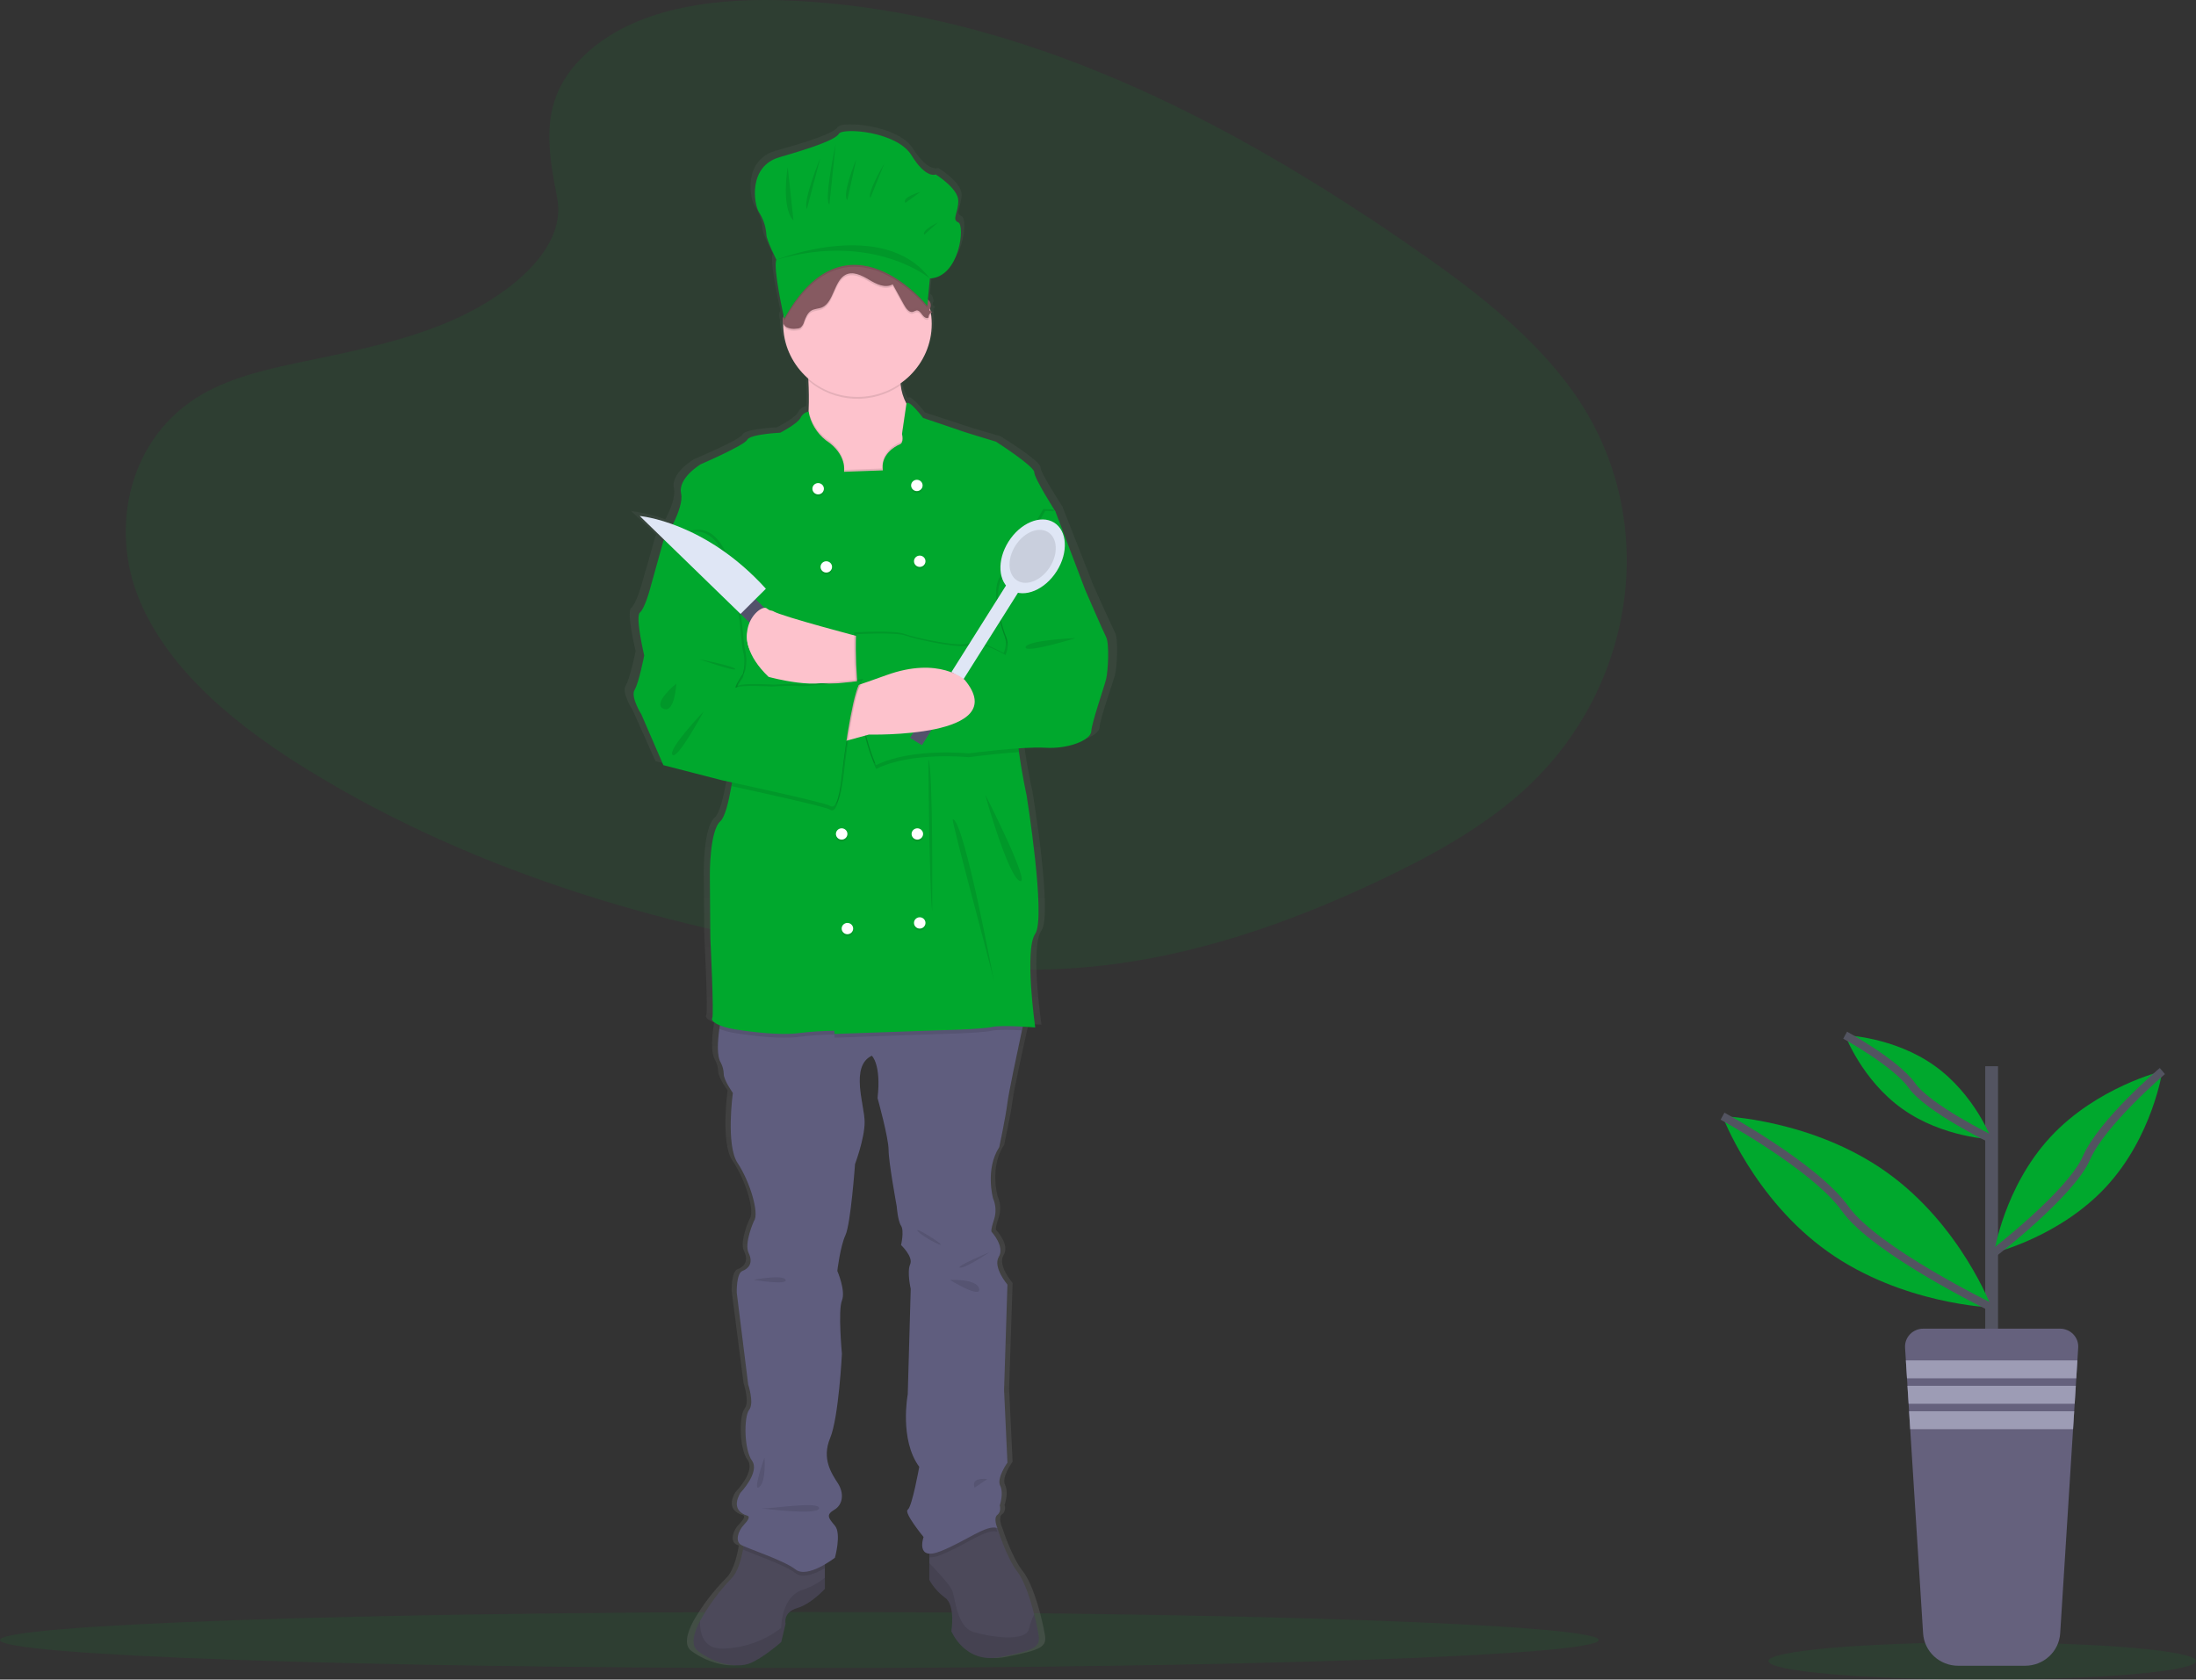 <svg width="549" height="420" viewBox="0 0 549 420" fill="none" xmlns="http://www.w3.org/2000/svg">
<rect x="0" y="0" width="549" height="420" fill="#333333" stroke="none"/>
<g clip-path="url(#clip0_132:2)">
<path opacity="0.1" d="M199.845 417.098C310.217 417.098 399.69 413.964 399.69 410.097C399.69 406.231 310.217 403.096 199.845 403.096C89.474 403.096 0 406.231 0 410.097C0 413.964 89.474 417.098 199.845 417.098Z" fill="#00A82D"/>
<path opacity="0.1" d="M147.307 12.711C160.039 1.558 180.023 -0.715 198.214 0.174C255.351 2.964 306.928 30.079 351.542 60.749C367.693 71.852 383.594 83.817 394.078 99.107C415.42 130.232 409.089 173.35 379.413 198.991C369.317 207.715 357.077 214.403 344.511 220.332C322.17 230.873 298.063 239.335 272.705 241.744C254.622 243.461 236.317 242.065 218.34 239.668C168.113 232.973 118.812 218.167 77.491 192.836C59.368 181.726 42.285 167.913 34.815 149.94C27.345 131.967 32.126 109.191 50.632 98.552C58.285 94.153 67.437 92.165 76.396 90.299C89.584 87.553 102.983 84.845 114.883 79.261C127.175 73.494 141.73 62.341 139.297 49.576C136.685 35.879 134.59 23.85 147.307 12.711Z" fill="#00A82D"/>
<path opacity="0.1" d="M495.552 420C525.07 420 549 417.919 549 415.352C549 412.785 525.07 410.703 495.552 410.703C466.033 410.703 442.104 412.785 442.104 415.352C442.104 417.919 466.033 420 495.552 420Z" fill="#00A82D"/>
<path d="M278.759 158.179C277.888 156.524 273.288 146.234 273.288 146.234L265.58 126.601C265.58 126.601 260.11 118.322 260.11 116.784C260.11 115.247 250.164 109.097 250.164 109.097C250.164 109.097 242.082 106.731 241.461 106.495C240.839 106.258 231.266 103.145 231.266 103.145C231.266 103.145 227.496 98.272 226.959 99.545L226.959 99.548C226.939 99.516 226.919 99.488 226.9 99.455C226.129 98.04 225.642 96.494 225.462 94.899C225.442 94.758 225.424 94.608 225.406 94.46C227.889 92.806 229.924 90.582 231.335 87.98C232.746 85.378 233.491 82.477 233.504 79.529C233.502 78.752 233.449 77.977 233.345 77.208C233.413 77.166 233.485 77.129 233.558 77.097C233.713 77.031 233.674 76.977 233.56 76.921C233.599 76.901 233.638 76.88 233.677 76.863C233.883 76.775 233.746 76.709 233.546 76.63L233.558 76.624C233.839 76.504 233.484 76.425 233.199 76.298C233.184 76.216 233.17 76.134 233.153 76.053C233.216 75.897 233.255 75.733 233.267 75.565C233.293 75.578 233.316 75.591 233.343 75.603C233.412 75.298 233.41 74.981 233.337 74.677C233.319 74.739 233.298 74.8 233.273 74.859C233.29 74.583 233.233 74.308 233.105 74.062C232.978 73.816 232.786 73.607 232.549 73.459C232.535 73.447 232.519 73.434 232.504 73.421L233.032 68.115C240.806 67.754 242.17 54.752 240.397 54.03C238.624 53.308 240.397 51.743 240.397 48.613C240.397 45.483 234.532 41.991 234.532 41.991C234.532 41.991 232.077 43.195 228.258 37.176C224.439 31.157 210.39 30.194 209.435 31.759C208.48 33.324 202.206 35.37 194.022 37.657C185.839 39.945 187.339 49.455 188.703 51.502C189.827 53.194 190.484 55.144 190.612 57.16C190.612 58.364 193.204 63.42 193.204 63.42C192.387 65.172 194.467 74.77 195.083 77.498C195.073 77.582 195.063 77.666 195.054 77.75C195.049 77.758 195.042 77.765 195.037 77.773C195.008 77.818 194.981 77.863 194.958 77.911C194.825 78.193 194.782 78.508 194.832 78.816C194.787 79.151 194.835 79.493 194.97 79.804C195.017 82.374 195.622 84.905 196.744 87.226C197.867 89.548 199.481 91.607 201.479 93.266C201.488 93.43 201.498 93.595 201.507 93.764C201.621 95.992 201.686 98.627 201.567 101.149C201.561 101.278 201.551 101.404 201.544 101.532C201.093 101.622 200.669 101.815 200.308 102.095C199.946 102.375 199.657 102.735 199.463 103.145C198.692 104.602 194.217 106.85 194.217 106.85C194.217 106.85 186.384 107.204 185.638 108.624C184.892 110.043 173.578 114.774 173.578 114.774C173.578 114.774 167.611 118.204 168.481 122.107C168.936 124.146 167.659 127.314 166.336 129.876C163.57 128.845 160.689 128.139 157.754 127.773L164.092 133.733C163.959 133.937 163.881 134.052 163.881 134.052L160.275 146.589C160.275 146.589 159.032 150.965 157.789 152.029C156.546 153.094 158.908 162.792 158.908 162.792C158.908 162.792 157.54 169.652 156.421 171.426C155.302 173.2 158.162 177.576 158.162 177.576L163.881 190.349L179.049 194.134C179.049 194.134 180.059 194.344 181.693 194.688C181.641 194.993 181.589 195.298 181.535 195.601C180.804 199.669 179.844 203.411 178.676 204.424C175.816 206.907 175.941 218.025 175.941 218.025L176.065 233.755C176.065 233.755 177.059 253.152 176.562 253.861C176.248 254.309 176.878 255.04 178.54 255.696C178.493 255.988 178.446 256.284 178.402 256.586C177.935 259.803 177.726 263.474 178.8 265.097C179.267 265.975 179.522 266.946 179.546 267.936C179.546 269.473 181.908 272.667 181.908 272.667C181.908 272.667 180.043 285.795 183.151 290.289C186.26 294.783 188.871 302.944 187.379 304.836C187.379 304.836 184.768 310.395 186.011 312.879C187.254 315.363 186.011 316.782 184.395 317.373C182.779 317.965 182.918 322.814 182.918 322.814L185.887 345.877C185.887 345.877 187.503 350.608 186.135 352.263C184.768 353.919 184.768 362.198 186.881 365.037C188.995 367.875 183.897 373.079 183.897 373.079C183.897 373.079 180.789 377.455 185.762 378.875C185.762 378.875 186.757 379.111 184.892 381.004C183.027 382.896 182.654 385.261 183.897 386.089C184.155 386.241 184.425 386.373 184.704 386.483C184.658 386.763 184.608 387.054 184.549 387.362C184.071 389.831 183.171 393.048 181.535 394.605C178.364 397.798 175.628 401.383 173.394 405.268C171.689 408.447 170.943 411.423 172.832 412.819C177.308 416.13 183.027 417.195 186.384 415.894C189.741 414.593 194.465 410.571 194.465 410.571L195.584 405.959C195.584 405.959 194.838 403.12 198.568 402.056C202.298 400.991 205.779 397.207 205.779 397.207V391.076C206.682 390.568 207.554 390.009 208.39 389.401C208.39 389.401 210.13 383.369 208.39 381.358C206.649 379.348 206.028 378.638 208.265 377.337C210.503 376.036 210.807 373.198 209.166 370.714C207.519 368.23 204.909 364.564 207.147 359.36C209.384 354.156 210.205 338.189 210.205 338.189C210.205 338.189 209.161 327.308 210.205 324.824C211.249 322.341 209.011 317.373 209.011 317.373C209.011 317.373 209.757 311.223 211.125 308.385C212.493 305.546 213.612 290.526 213.612 290.526C213.612 290.526 216.098 284.139 216.098 279.999C216.098 275.86 212.244 265.925 217.963 263.323C217.963 263.323 220.449 265.452 219.455 273.968C219.455 273.968 222.314 283.902 222.314 286.977C222.314 290.053 224.428 301.17 224.428 301.17C224.428 301.17 224.677 304.718 225.547 306.019C226.417 307.32 225.547 310.868 225.547 310.868C225.547 310.868 228.779 313.825 227.909 315.718C227.039 317.61 228.058 321.877 228.058 321.877L227.287 348.361C227.287 348.361 225.05 359.715 230.271 366.574C230.271 366.574 228.406 376.628 227.287 377.337C226.168 378.047 231.39 384.197 231.39 384.197C231.39 384.197 229.943 388.181 232.882 388.376V394.96C233.903 396.732 235.302 398.266 236.985 399.454C239.72 401.346 238.601 407.851 238.601 407.851C238.601 407.851 242.082 416.13 251.282 414.356C260.483 412.582 261.726 411.754 261.229 408.797C261.05 407.719 260.652 405.793 260.08 403.608C259.09 399.809 257.573 395.225 255.758 392.963C252.899 389.401 250.536 381.95 250.536 381.95C250.536 381.95 249.418 379.466 250.536 378.638C251.655 377.81 251.158 376.273 251.158 376.273C251.158 376.273 252.247 373.198 251.268 371.305C250.288 369.413 253.147 365.51 253.147 365.51L252.277 347.296L253.147 320.803C253.147 320.803 249.293 316.427 250.909 313.825C252.526 311.223 249.045 307.557 249.045 307.557C249.045 307.557 248.672 307.439 249.666 304.482C250.261 302.739 250.173 300.841 249.418 299.16C249.418 299.16 247.304 291.827 251.034 286.268C251.034 286.268 252.65 278.935 253.147 275.15C253.49 272.52 255.639 262.694 256.917 256.946C256.989 256.621 257.058 256.31 257.125 256.013C258.966 256.112 260.358 256.227 260.358 256.227C260.358 256.227 257.499 236.712 260.358 232.691C263.218 228.67 258.12 197.919 258.12 197.919C258.12 197.919 256.902 192.545 256.151 187.062C256.108 186.749 256.069 186.437 256.03 186.125C258.338 185.943 260.655 185.893 262.969 185.973C268.937 186.328 274.78 184.081 274.904 181.834C275.029 179.587 278.261 170.716 278.759 168.706C279.256 166.695 279.629 159.835 278.759 158.179Z" fill="url(#paint0_linear_132:2)"/>
<path d="M206.214 386.339V397.291C206.214 397.291 202.86 401.059 199.266 402.119C195.672 403.178 196.391 406.005 196.391 406.005L195.312 410.597C195.312 410.597 190.76 414.601 187.526 415.896C184.291 417.191 178.78 416.132 174.468 412.834C172.647 411.445 173.366 408.482 175.009 405.317C177.151 401.462 179.787 397.894 182.854 394.7C184.43 393.15 185.297 389.947 185.757 387.489C186.098 385.647 186.208 384.22 186.208 384.22L206.214 386.339Z" fill="#4C495A"/>
<path opacity="0.1" d="M206.214 394.512V397.291C206.214 397.291 202.86 401.059 199.266 402.119C195.672 403.179 196.391 406.005 196.391 406.005L195.312 410.597C195.312 410.597 190.76 414.601 187.526 415.896C184.291 417.192 178.78 416.132 174.468 412.835C172.647 411.445 173.366 408.482 175.009 405.317C174.933 408.642 175.934 412.378 180.817 412.246C186.087 412.081 191.166 410.266 195.312 407.065C195.312 407.065 195.193 399.293 200.703 397.526C202.717 396.873 204.587 395.85 206.214 394.512Z" fill="black"/>
<path d="M250.06 414.365C241.195 416.132 237.841 407.889 237.841 407.889C237.841 407.889 238.919 401.412 236.283 399.528C234.653 398.333 233.305 396.807 232.33 395.053V384.22L243.112 376.683L248.948 381.761L249.341 382.1C249.341 382.1 251.617 389.519 254.372 393.066C256.122 395.317 257.583 399.881 258.537 403.664C259.088 405.84 259.471 407.757 259.644 408.831C260.123 411.775 258.925 412.599 250.06 414.365Z" fill="#4C495A"/>
<path opacity="0.1" d="M250.06 414.365C241.195 416.132 237.841 407.889 237.841 407.889C237.841 407.889 238.919 401.412 236.283 399.528C234.653 398.333 233.305 396.807 232.33 395.053V390.856C234.041 392.632 237.266 396.071 237.96 397.526C238.919 399.528 239.038 406.829 243.471 408.124C247.903 409.42 256.529 410.597 257.248 407.3C257.546 406.047 257.979 404.828 258.537 403.664C259.088 405.84 259.471 407.757 259.644 408.831C260.123 411.775 258.925 412.599 250.06 414.365Z" fill="black"/>
<path opacity="0.1" d="M186.208 384.22L206.214 386.339V392.128C203.957 393.442 200.723 394.837 198.906 393.405C196.223 391.294 188.245 388.614 185.758 387.489C186.098 385.647 186.208 384.22 186.208 384.22Z" fill="black"/>
<path opacity="0.1" d="M249.341 383.042C246.586 382.1 241.674 386.222 235.205 388.812C234.306 389.229 233.324 389.444 232.33 389.443V384.22L243.112 376.683L248.948 381.761C249.038 382.199 249.17 382.628 249.341 383.042Z" fill="black"/>
<path d="M256.409 253.393C256.409 253.393 256.03 255.126 255.489 257.641C254.257 263.364 252.187 273.148 251.857 275.766C251.377 279.535 249.82 286.835 249.82 286.835C246.226 292.37 248.263 299.671 248.263 299.671C248.991 301.351 249.076 303.233 248.502 304.97C247.544 307.914 247.903 308.032 247.903 308.032C247.903 308.032 251.258 311.682 249.7 314.273C248.143 316.863 251.857 321.22 251.857 321.22L251.018 347.598L251.857 365.732C251.857 365.732 249.101 369.618 250.045 371.502C250.989 373.386 249.94 376.448 249.94 376.448C249.94 376.448 250.419 377.979 249.341 378.803C248.263 379.627 249.341 382.1 249.341 382.1C246.586 381.158 241.674 385.28 235.205 387.87C228.736 390.461 230.892 384.338 230.892 384.338C230.892 384.338 225.861 378.214 226.939 377.508C228.017 376.801 229.814 366.792 229.814 366.792C224.782 359.962 226.939 348.657 226.939 348.657L227.682 322.29C227.682 322.29 226.699 318.041 227.538 316.157C228.376 314.273 225.262 311.329 225.262 311.329C225.262 311.329 226.1 307.796 225.262 306.501C224.423 305.205 224.184 301.673 224.184 301.673C224.184 301.673 222.147 290.604 222.147 287.542C222.147 284.48 219.392 274.589 219.392 274.589C220.35 266.11 217.954 263.991 217.954 263.991C212.443 266.581 216.157 276.473 216.157 280.594C216.157 284.716 213.761 291.075 213.761 291.075C213.761 291.075 212.683 306.03 211.365 308.856C210.047 311.682 209.329 317.805 209.329 317.805C209.329 317.805 211.485 322.751 210.479 325.224C209.472 327.697 210.479 338.53 210.479 338.53C210.479 338.53 209.688 354.428 207.532 359.609C205.375 364.79 207.891 368.441 209.477 370.913C211.059 373.386 210.766 376.212 208.61 377.508C206.454 378.803 207.053 379.51 208.73 381.511C210.407 383.513 208.73 389.519 208.73 389.519C208.73 389.519 201.901 394.818 198.906 392.463C195.911 390.108 186.328 387.046 185.13 386.222C183.932 385.397 184.291 383.042 186.088 381.158C187.885 379.274 186.927 379.039 186.927 379.039C182.135 377.625 185.13 373.269 185.13 373.269C185.13 373.269 190.041 368.087 188.005 365.261C185.968 362.435 185.968 354.192 187.286 352.543C188.604 350.895 187.046 346.185 187.046 346.185L184.186 323.222C184.186 323.222 184.052 318.394 185.609 317.805C187.166 317.217 188.364 315.804 187.166 313.331C185.968 310.858 188.484 305.323 188.484 305.323C189.922 303.439 187.406 295.314 184.411 290.839C181.416 286.364 183.213 273.294 183.213 273.294C183.213 273.294 180.937 270.114 180.937 268.583C180.914 267.6 180.669 266.635 180.218 265.757C179.183 264.142 179.384 260.486 179.835 257.283C180.271 254.184 180.937 251.509 180.937 251.509L256.409 253.393Z" fill="#5F5D7E"/>
<path d="M232.929 119.975L209.329 125.392C209.329 125.392 197.708 115.736 200.584 110.555C201.571 108.774 202.007 105.736 202.155 102.524C202.27 100.013 202.208 97.389 202.098 95.171C201.93 91.963 201.662 89.594 201.662 89.594C201.662 89.594 225.861 76.17 225.022 89.594C224.852 91.829 224.905 94.076 225.18 96.301C225.351 97.885 225.821 99.423 226.565 100.837C227.859 103.103 229.455 103.136 229.455 103.136L232.929 119.975Z" fill="#FDC2CC"/>
<path opacity="0.1" d="M225.18 96.301C221.77 98.706 217.63 99.903 213.438 99.698C209.246 99.493 205.248 97.897 202.098 95.171C201.93 91.963 201.662 89.594 201.662 89.594C201.662 89.594 225.861 76.17 225.022 89.594C224.852 91.829 224.905 94.076 225.18 96.301Z" fill="black"/>
<path d="M214.36 99.25C224.615 99.25 232.929 91.078 232.929 80.998C232.929 70.917 224.615 62.745 214.36 62.745C204.105 62.745 195.792 70.917 195.792 80.998C195.792 91.078 204.105 99.25 214.36 99.25Z" fill="#FDC2CC"/>
<path opacity="0.1" d="M232.929 119.975L209.329 125.392C209.329 125.392 197.708 115.736 200.584 110.554C201.571 108.774 202.007 105.736 202.155 102.523C202.676 105.317 204.202 107.833 206.454 109.612C211.845 113.145 211.006 117.502 211.006 117.502L220.709 117.149C220.11 113.263 223.704 111.143 224.902 110.672C226.1 110.201 225.501 108.082 225.501 108.082L226.565 100.837C227.859 103.103 229.455 103.136 229.455 103.136L232.929 119.975Z" fill="black"/>
<path opacity="0.1" d="M256.409 253.393C256.409 253.393 256.03 255.126 255.489 257.641C252.882 257.505 249.437 257.406 247.903 257.75C245.268 258.339 234.726 258.574 234.726 258.574L208.61 259.483V258.692C205.606 258.716 202.606 258.912 199.625 259.281C195.193 259.869 188.245 259.045 183.812 258.339C182.448 258.146 181.112 257.792 179.835 257.283C180.271 254.184 180.937 251.509 180.937 251.509L256.409 253.393Z" fill="black"/>
<path d="M254.372 178.618C253.994 180.817 254.272 184.463 254.751 188.062C255.475 193.521 256.649 198.872 256.649 198.872C256.649 198.872 261.56 229.488 258.805 233.492C256.05 237.496 258.805 256.925 258.805 256.925C258.805 256.925 250.539 256.219 247.903 256.808C245.268 257.397 234.726 257.632 234.726 257.632L208.61 258.541V257.75C205.606 257.774 202.606 257.97 199.625 258.339C195.193 258.927 188.245 258.103 183.812 257.396C179.38 256.69 177.583 255.277 178.062 254.57C178.541 253.864 177.583 234.552 177.583 234.552L177.463 218.89C177.463 218.89 177.343 207.821 180.098 205.348C181.224 204.34 182.149 200.615 182.854 196.564C183.865 190.699 184.411 184.152 184.411 184.152L166.202 136.225L165.843 135.283C165.843 135.283 171.114 127.276 170.275 123.39C169.436 119.504 175.187 116.089 175.187 116.089C175.187 116.089 186.088 111.379 186.807 109.966C187.526 108.553 195.073 108.199 195.073 108.199C195.073 108.199 199.386 105.962 200.128 104.511C200.309 104.106 200.586 103.749 200.935 103.47C201.284 103.19 201.696 102.997 202.136 102.905C202.644 105.733 204.178 108.283 206.454 110.084C211.845 113.616 211.006 117.973 211.006 117.973L220.71 117.62C220.111 113.734 223.704 111.614 224.902 111.143C226.1 110.672 225.501 108.553 225.501 108.553L226.623 100.927C227.14 99.66 230.772 104.511 230.772 104.511C230.772 104.511 239.997 107.611 240.596 107.846C241.195 108.082 248.982 110.437 248.982 110.437C248.982 110.437 258.565 116.56 258.565 118.091C258.565 119.622 263.836 127.865 263.836 127.865C263.836 127.865 263.774 128.195 263.659 128.797C262.442 135.288 255.249 173.554 254.372 178.618Z" fill="#00A82D"/>
<path d="M216.037 159.541C216.037 159.541 195.313 154.124 193.276 152.829C191.239 151.534 179.26 159.07 193.875 169.315C193.875 169.315 211.747 172.965 216.528 169.315C221.309 165.664 216.037 159.541 216.037 159.541Z" fill="#FDC2CC"/>
<path opacity="0.1" d="M260.841 127.276L263.357 127.394L270.785 146.941C270.785 146.941 275.217 157.186 276.056 158.835C276.894 160.483 276.535 167.313 276.056 169.315C275.576 171.317 272.462 180.148 272.342 182.386C272.222 184.623 266.592 186.861 260.841 186.507C255.091 186.154 241.674 187.92 241.674 187.92C241.674 187.92 227.345 186.448 218.553 190.864C218.553 190.864 212.923 179.442 213.522 158.128C213.522 158.128 223.465 157.539 225.981 158.481C228.496 159.423 240.716 162.132 242.273 160.719C243.83 159.306 250.898 163.309 250.898 163.309C251.258 162.533 251.444 161.69 251.444 160.836C251.444 159.983 251.258 159.14 250.898 158.364C249.7 155.537 247.664 146.706 250.299 143.879C252.935 141.053 260.841 127.276 260.841 127.276Z" fill="black"/>
<path opacity="0.1" d="M254.751 188.062C248.804 188.457 242.153 189.333 242.153 189.333C242.153 189.333 227.825 187.859 219.032 192.277C219.032 192.277 213.402 180.855 214.001 159.541C214.001 159.541 223.944 158.952 226.46 159.894C228.975 160.836 241.195 163.545 242.752 162.132C244.309 160.719 251.377 164.722 251.377 164.722C251.737 163.946 251.923 163.103 251.923 162.249C251.923 161.396 251.737 160.553 251.377 159.777C250.179 156.95 248.143 148.119 250.778 145.293C253.414 142.466 261.321 128.689 261.321 128.689L263.659 128.797C262.442 135.288 255.249 173.554 254.372 178.618C253.994 180.817 254.272 184.463 254.751 188.062Z" fill="black"/>
<path d="M261.321 127.747L263.836 127.865L271.264 147.412C271.264 147.412 275.696 157.657 276.535 159.306C277.373 160.954 277.014 167.784 276.535 169.786C276.056 171.788 272.941 180.619 272.821 182.857C272.701 185.094 267.071 187.331 261.321 186.978C255.57 186.625 242.153 188.391 242.153 188.391C242.153 188.391 227.824 186.919 219.032 191.335C219.032 191.335 213.402 179.913 214.001 158.599C214.001 158.599 223.944 158.01 226.46 158.952C228.975 159.894 241.195 162.603 242.752 161.19C244.309 159.777 251.377 163.78 251.377 163.78C251.737 163.004 251.923 162.161 251.923 161.307C251.923 160.454 251.737 159.611 251.377 158.834C250.179 156.008 248.143 147.177 250.778 144.35C253.414 141.524 261.321 127.747 261.321 127.747Z" fill="#00A82D"/>
<path d="M236.011 171L239 172.82L255.658 146.375L252.669 144.556L236.011 171Z" fill="#DFE6F5"/>
<path d="M264.199 142.794C267.143 138.12 266.826 132.686 263.491 130.657C260.157 128.627 255.067 130.77 252.123 135.444C249.179 140.117 249.496 145.551 252.831 147.581C256.165 149.611 261.255 147.467 264.199 142.794Z" fill="#DFE6F5"/>
<path opacity="0.1" d="M262.495 141.757C264.608 138.402 264.381 134.502 261.987 133.045C259.594 131.588 255.94 133.126 253.827 136.481C251.714 139.836 251.941 143.736 254.335 145.193C256.728 146.65 260.382 145.112 262.495 141.757Z" fill="black"/>
<path d="M227.497 184.516L230.486 186.335L240.851 169.881L237.862 168.062L227.497 184.516Z" fill="#53526B"/>
<path d="M209.928 185.683L217.235 183.681C217.235 183.681 253.294 184.623 241.195 170.021C241.195 170.021 234.845 164.016 221.548 168.844C208.251 173.672 204.537 174.261 204.537 174.261L209.928 185.683Z" fill="#FDC2CC"/>
<path opacity="0.1" d="M204.537 124.096C205.331 124.096 205.974 123.464 205.974 122.683C205.974 121.903 205.331 121.27 204.537 121.27C203.743 121.27 203.099 121.903 203.099 122.683C203.099 123.464 203.743 124.096 204.537 124.096Z" fill="black"/>
<path opacity="0.1" d="M229.215 123.272C230.009 123.272 230.653 122.64 230.653 121.859C230.653 121.079 230.009 120.446 229.215 120.446C228.421 120.446 227.777 121.079 227.777 121.859C227.777 122.64 228.421 123.272 229.215 123.272Z" fill="black"/>
<path d="M204.537 123.625C205.331 123.625 205.974 122.993 205.974 122.212C205.974 121.432 205.331 120.799 204.537 120.799C203.743 120.799 203.099 121.432 203.099 122.212C203.099 122.993 203.743 123.625 204.537 123.625Z" fill="white"/>
<path opacity="0.1" d="M206.573 143.644C207.367 143.644 208.011 143.011 208.011 142.231C208.011 141.451 207.367 140.818 206.573 140.818C205.779 140.818 205.136 141.451 205.136 142.231C205.136 143.011 205.779 143.644 206.573 143.644Z" fill="black"/>
<path opacity="0.1" d="M229.934 142.231C230.728 142.231 231.371 141.598 231.371 140.818C231.371 140.037 230.728 139.405 229.934 139.405C229.14 139.405 228.496 140.037 228.496 140.818C228.496 141.598 229.14 142.231 229.934 142.231Z" fill="black"/>
<path d="M206.573 143.173C207.367 143.173 208.011 142.54 208.011 141.76C208.011 140.979 207.367 140.347 206.573 140.347C205.779 140.347 205.136 140.979 205.136 141.76C205.136 142.54 205.779 143.173 206.573 143.173Z" fill="white"/>
<path opacity="0.1" d="M229.335 210.42C230.129 210.42 230.772 209.787 230.772 209.007C230.772 208.226 230.129 207.594 229.335 207.594C228.541 207.594 227.897 208.226 227.897 209.007C227.897 209.787 228.541 210.42 229.335 210.42Z" fill="black"/>
<path opacity="0.1" d="M210.415 210.42C211.209 210.42 211.853 209.787 211.853 209.007C211.853 208.226 211.209 207.594 210.415 207.594C209.621 207.594 208.978 208.226 208.978 209.007C208.978 209.787 209.621 210.42 210.415 210.42Z" fill="black"/>
<path d="M229.335 209.949C230.129 209.949 230.772 209.316 230.772 208.536C230.772 207.755 230.129 207.123 229.335 207.123C228.541 207.123 227.897 207.755 227.897 208.536C227.897 209.316 228.541 209.949 229.335 209.949Z" fill="white"/>
<path opacity="0.1" d="M211.853 234.081C212.647 234.081 213.29 233.448 213.29 232.668C213.29 231.887 212.647 231.255 211.853 231.255C211.059 231.255 210.415 231.887 210.415 232.668C210.415 233.448 211.059 234.081 211.853 234.081Z" fill="black"/>
<path opacity="0.1" d="M229.934 232.668C230.728 232.668 231.371 232.035 231.371 231.255C231.371 230.474 230.728 229.841 229.934 229.841C229.14 229.841 228.496 230.474 228.496 231.255C228.496 232.035 229.14 232.668 229.934 232.668Z" fill="black"/>
<path d="M211.853 233.61C212.647 233.61 213.29 232.977 213.29 232.197C213.29 231.416 212.647 230.784 211.853 230.784C211.059 230.784 210.415 231.416 210.415 232.197C210.415 232.977 211.059 233.61 211.853 233.61Z" fill="white"/>
<path d="M210.415 209.949C211.209 209.949 211.853 209.316 211.853 208.536C211.853 207.755 211.209 207.123 210.415 207.123C209.621 207.123 208.978 207.755 208.978 208.536C208.978 209.316 209.621 209.949 210.415 209.949Z" fill="white"/>
<path d="M229.934 232.197C230.728 232.197 231.371 231.564 231.371 230.784C231.371 230.003 230.728 229.37 229.934 229.37C229.14 229.37 228.496 230.003 228.496 230.784C228.496 231.564 229.14 232.197 229.934 232.197Z" fill="white"/>
<path d="M229.215 122.801C230.009 122.801 230.653 122.168 230.653 121.388C230.653 120.608 230.009 119.975 229.215 119.975C228.421 119.975 227.777 120.608 227.777 121.388C227.777 122.168 228.421 122.801 229.215 122.801Z" fill="white"/>
<path d="M229.934 141.76C230.728 141.76 231.371 141.127 231.371 140.347C231.371 139.566 230.728 138.934 229.934 138.934C229.14 138.934 228.496 139.566 228.496 140.347C228.496 141.127 229.14 141.76 229.934 141.76Z" fill="white"/>
<path opacity="0.1" d="M232.09 189.922C232.09 189.922 232.33 222.187 233.049 227.957C233.049 227.957 233.31 191.443 232.09 189.922Z" fill="black"/>
<path opacity="0.1" d="M238.2 204.877C237.706 204.877 248.023 242.677 248.502 245.385C248.981 248.094 241.075 204.877 238.2 204.877Z" fill="black"/>
<path opacity="0.1" d="M246.346 198.754C246.346 199.107 252.096 219.244 254.971 220.303C257.847 221.363 246.346 198.754 246.346 198.754Z" fill="black"/>
<path opacity="0.1" d="M268.988 159.541C268.988 159.541 256.768 160.076 256.409 161.811C256.05 163.545 268.988 159.541 268.988 159.541Z" fill="black"/>
<path opacity="0.1" d="M247.424 313.095C247.424 313.095 238.679 316.745 239.997 316.981C241.314 317.216 247.424 313.095 247.424 313.095Z" fill="black"/>
<path opacity="0.1" d="M229.335 307.678C228.994 306.925 235.205 310.74 235.205 311.211C235.205 311.682 229.814 308.738 229.335 307.678Z" fill="black"/>
<path opacity="0.1" d="M237.481 320.043C237.481 320.043 244.309 319.704 244.789 322.287C245.268 324.871 237.481 320.043 237.481 320.043Z" fill="black"/>
<path opacity="0.1" d="M188.364 320.028C188.364 320.028 195.792 318.6 196.391 320.028C196.99 321.456 188.364 320.028 188.364 320.028Z" fill="black"/>
<path opacity="0.1" d="M191.12 364.437C191.12 364.437 191.607 370.442 189.806 371.855C188.005 373.269 191.12 364.437 191.12 364.437Z" fill="black"/>
<path opacity="0.1" d="M190.212 377.154C192.557 377.39 204.896 375.27 204.776 377.154C204.657 379.038 190.212 377.154 190.212 377.154Z" fill="black"/>
<path opacity="0.1" d="M246.825 369.854C246.825 369.854 242.617 369.218 243.643 372.009L246.825 369.854Z" fill="black"/>
<path opacity="0.1" d="M168.598 134.812H166.322L162.848 147.294C162.848 147.294 161.65 151.651 160.452 152.711C159.254 153.771 161.53 163.427 161.53 163.427C161.53 163.427 160.212 170.257 159.134 172.023C158.056 173.79 160.811 178.147 160.811 178.147L166.322 190.864L180.937 194.632C180.937 194.632 206.693 200.167 207.891 200.991C209.089 201.816 210.167 200.638 211.006 192.984C211.844 185.33 214.121 170.492 215.918 169.786C215.918 169.786 201.542 171.317 200.344 171.081C199.146 170.846 193.396 171.199 193.396 171.199C193.396 171.199 185.849 170.728 184.651 171.434C183.453 172.141 186.208 168.014 186.208 168.014C186.712 166.125 186.712 164.139 186.208 162.249C185.369 159.07 184.89 123.037 168.598 134.812Z" fill="black"/>
<path opacity="0.1" d="M215.438 171.199C213.641 171.905 211.365 186.743 210.527 194.397C209.688 202.051 208.61 203.229 207.412 202.404C206.439 201.735 189.27 197.958 182.854 196.564C183.865 190.699 184.411 184.152 184.411 184.152L166.202 136.225H168.119C184.411 124.45 184.89 160.483 185.729 163.663C186.233 165.552 186.233 167.538 185.729 169.428C185.729 169.428 182.973 173.554 184.171 172.847C185.369 172.141 192.917 172.612 192.917 172.612C192.917 172.612 198.667 172.259 199.865 172.494C201.063 172.73 215.438 171.199 215.438 171.199Z" fill="black"/>
<path d="M168.119 135.283H165.842L162.368 147.765C162.368 147.765 161.17 152.122 159.972 153.182C158.774 154.242 161.051 163.898 161.051 163.898C161.051 163.898 159.733 170.728 158.655 172.494C157.576 174.26 160.332 178.617 160.332 178.617L165.842 191.335L180.458 195.103C180.458 195.103 206.214 200.638 207.412 201.462C208.61 202.286 209.688 201.109 210.527 193.455C211.365 185.801 213.641 170.963 215.438 170.257C215.438 170.257 201.063 171.788 199.865 171.552C198.667 171.317 192.917 171.67 192.917 171.67C192.917 171.67 185.369 171.199 184.171 171.905C182.973 172.612 185.729 168.485 185.729 168.485C186.233 166.596 186.233 164.61 185.729 162.72C184.89 159.541 184.411 123.508 168.119 135.283Z" fill="#00A82D"/>
<path opacity="0.1" d="M175.905 177.911C175.905 177.911 169.317 190.158 168.119 188.745C166.921 187.332 175.905 177.911 175.905 177.911Z" fill="black"/>
<path opacity="0.1" d="M169.077 170.937C169.077 170.937 162.967 175.909 165.842 177.204C168.717 178.5 169.077 170.937 169.077 170.937Z" fill="black"/>
<path opacity="0.1" d="M174.827 164.84C175.306 164.958 183.692 166.595 183.812 167.307C183.932 168.02 174.827 164.84 174.827 164.84Z" fill="black"/>
<path opacity="0.1" d="M232.982 78.576C232.721 78.667 232.499 78.84 232.35 79.069C232.202 79.298 232.135 79.569 232.162 79.839C231.673 80.263 230.988 79.763 230.59 79.222C230.188 78.685 229.733 78.021 229.124 78.096C228.835 78.187 228.554 78.302 228.286 78.44C227.327 78.741 226.517 77.635 225.981 76.664C225.046 74.964 224.112 73.265 223.177 71.568C221.304 72.637 219.09 71.516 217.231 70.409C215.371 69.302 213.158 68.176 211.279 69.246C208.524 70.809 208.423 76.024 205.567 77.309C204.647 77.724 203.579 77.635 202.726 78.204C201.882 78.77 201.427 79.858 201.048 80.899C200.908 81.491 200.579 82.024 200.109 82.42C199.811 82.574 199.478 82.653 199.141 82.651C198.294 82.792 197.424 82.672 196.649 82.307C196.244 82.056 195.937 81.677 195.78 81.231C195.623 80.786 195.626 80.302 195.787 79.858C195.81 79.811 195.835 79.765 195.864 79.721C196.171 79.356 196.446 78.967 196.688 78.558C196.975 77.809 196.563 76.937 196.654 76.127C196.803 74.742 198.293 74.012 198.547 72.651C198.652 72.119 198.542 71.549 198.643 71.012C198.657 70.942 198.676 70.872 198.7 70.805L197.823 71.398C198.806 70.272 199.299 68.709 200.018 67.343C200.817 65.847 201.915 64.526 203.248 63.46C204.581 62.394 206.12 61.604 207.771 61.139C210.896 60.244 214.197 60.489 217.35 61.248C220.349 61.982 223.221 63.145 225.875 64.7C226.823 65.2 227.666 65.873 228.357 66.683C228.937 67.523 229.43 68.418 229.828 69.354C230.758 71.247 233.298 73 231.276 73.263C229.594 73.485 231.127 74.644 232.009 75.425C232.208 75.579 232.379 75.763 232.517 75.972C232.663 76.27 232.73 76.599 232.712 76.93C232.693 77.26 232.59 77.58 232.411 77.861C232.071 78.284 233.451 78.369 232.982 78.576Z" fill="black"/>
<path d="M232.981 78.106C232.721 78.196 232.499 78.369 232.35 78.598C232.202 78.827 232.135 79.098 232.162 79.368C231.673 79.792 230.988 79.293 230.59 78.751C230.188 78.214 229.733 77.55 229.124 77.625C228.835 77.716 228.554 77.831 228.285 77.969C227.327 78.27 226.517 77.164 225.981 76.193C225.046 74.493 224.112 72.794 223.177 71.097C221.304 72.166 219.09 71.045 217.231 69.938C215.371 68.831 213.157 67.705 211.279 68.775C208.524 70.338 208.423 75.553 205.567 76.839C204.647 77.253 203.579 77.164 202.726 77.734C201.882 78.299 201.427 79.387 201.048 80.428C200.908 81.02 200.579 81.553 200.109 81.949C199.811 82.103 199.478 82.182 199.141 82.18C198.294 82.322 197.424 82.201 196.649 81.836C196.244 81.585 195.937 81.206 195.78 80.761C195.623 80.315 195.626 79.831 195.787 79.387C195.81 79.34 195.835 79.294 195.864 79.25C196.171 78.885 196.446 78.496 196.688 78.087C196.975 77.338 196.563 76.466 196.654 75.656C196.803 74.272 198.293 73.541 198.547 72.18C198.652 71.648 198.542 71.078 198.643 70.541C198.657 70.471 198.676 70.401 198.7 70.334L197.823 70.927C198.806 69.802 199.299 68.238 200.018 66.872C200.817 65.376 201.915 64.055 203.248 62.989C204.581 61.923 206.12 61.133 207.771 60.668C210.896 59.773 214.197 60.018 217.35 60.777C220.349 61.511 223.221 62.674 225.875 64.229C226.823 64.729 227.666 65.402 228.357 66.212C228.937 67.052 229.43 67.947 229.828 68.883C230.758 70.776 233.298 72.529 231.276 72.792C229.594 73.014 231.127 74.173 232.009 74.954C232.208 75.108 232.379 75.292 232.517 75.501C232.663 75.799 232.73 76.128 232.712 76.459C232.693 76.789 232.59 77.109 232.411 77.39C232.071 77.814 233.451 77.898 232.981 78.106Z" fill="#865A61"/>
<path opacity="0.1" d="M232.009 74.954L231.817 76.938C231.817 76.938 211.71 51.888 196.07 80.173C196.07 80.173 195.993 79.83 195.864 79.25C196.17 78.885 196.446 78.496 196.688 78.087C196.975 77.338 196.563 76.466 196.654 75.656C196.803 74.272 198.293 73.541 198.547 72.18C198.652 71.648 198.542 71.078 198.643 70.541C198.657 70.471 198.676 70.401 198.7 70.334L197.823 70.927C198.806 69.802 199.299 68.238 200.018 66.872C200.817 65.376 201.915 64.055 203.248 62.989C204.581 61.923 206.119 61.133 207.771 60.668C210.896 59.773 214.197 60.018 217.35 60.777C220.349 61.511 223.221 62.674 225.875 64.229C226.823 64.729 227.666 65.402 228.357 66.212C228.937 67.052 229.43 67.947 229.828 68.883C230.758 70.776 233.298 72.529 231.276 72.792C229.594 73.014 231.127 74.173 232.009 74.954Z" fill="black"/>
<g opacity="0.1">
<path opacity="0.1" d="M232.504 77.849C232.405 77.959 232.333 78.089 232.294 78.231C232.254 78.372 232.248 78.52 232.277 78.664C231.788 79.088 231.103 78.589 230.705 78.047C230.302 77.51 229.847 76.846 229.238 76.921C228.949 77.012 228.669 77.127 228.4 77.265C227.442 77.567 226.632 76.46 226.095 75.49C225.161 73.789 224.226 72.09 223.292 70.393C221.418 71.462 219.204 70.341 217.345 69.234C215.486 68.127 213.272 67.002 211.394 68.071C208.638 69.635 208.538 74.849 205.682 76.135C204.762 76.549 203.693 76.46 202.84 77.03C201.997 77.595 201.541 78.683 201.163 79.724C201.023 80.317 200.694 80.85 200.224 81.246C199.925 81.399 199.593 81.478 199.256 81.476C198.409 81.618 197.538 81.498 196.764 81.132C196.3 80.83 195.967 80.368 195.83 79.838C195.735 80.26 195.773 80.7 195.94 81.1C196.107 81.5 196.395 81.84 196.764 82.075C197.538 82.44 198.409 82.56 199.256 82.418C199.593 82.42 199.925 82.341 200.224 82.188C200.694 81.792 201.023 81.259 201.163 80.666C201.541 79.625 201.997 78.537 202.84 77.972C203.693 77.402 204.762 77.492 205.682 77.077C208.538 75.791 208.638 70.577 211.394 69.013C213.272 67.944 215.486 69.07 217.345 70.176C219.204 71.283 221.418 72.404 223.292 71.335C224.226 73.031 225.161 74.73 226.095 76.432C226.632 77.402 227.442 78.509 228.4 78.207C228.669 78.069 228.949 77.954 229.238 77.864C229.847 77.788 230.302 78.452 230.705 78.989C231.103 79.531 231.788 80.03 232.277 79.606C232.25 79.336 232.316 79.065 232.465 78.836C232.613 78.607 232.835 78.434 233.096 78.344C233.47 78.179 232.675 78.091 232.504 77.849Z" fill="black"/>
<path opacity="0.1" d="M230.938 73.143C231.083 73.086 231.235 73.048 231.39 73.031C232.282 72.915 232.285 72.508 231.932 71.929C231.765 72.018 231.58 72.072 231.39 72.089C230.428 72.216 230.519 72.649 230.938 73.143Z" fill="black"/>
<path opacity="0.1" d="M232.774 77.089C232.841 76.785 232.839 76.471 232.769 76.168C232.726 76.355 232.643 76.532 232.526 76.686C232.375 76.873 232.561 76.994 232.774 77.089Z" fill="black"/>
<path opacity="0.1" d="M196.797 75.732C196.786 75.786 196.775 75.839 196.769 75.895C196.749 76.319 196.781 76.744 196.863 77.161C196.92 76.684 196.897 76.202 196.797 75.732Z" fill="black"/>
<path opacity="0.1" d="M198.742 69.985C198.516 70.405 198.247 70.8 197.938 71.165L198.711 70.642C198.708 70.423 198.718 70.203 198.742 69.985Z" fill="black"/>
</g>
<path d="M196.069 79.702C196.069 79.702 193.177 66.997 194.097 64.959C194.097 64.959 191.6 59.925 191.6 58.727C191.479 56.727 190.846 54.789 189.76 53.093C188.446 51.056 187 41.586 194.886 39.309C202.771 37.032 208.817 34.994 209.737 33.436C210.657 31.878 224.194 32.837 227.874 38.83C231.554 44.823 233.92 43.624 233.92 43.624C233.92 43.624 239.571 47.1 239.571 50.217C239.571 53.333 237.862 54.891 239.571 55.61C241.279 56.329 239.965 69.274 232.474 69.634L231.817 76.466C231.817 76.466 211.708 51.415 196.069 79.702Z" fill="#00A82D"/>
<path opacity="0.1" d="M196.93 41.785C196.93 41.785 195.193 51.794 198.367 55.15L196.93 41.785Z" fill="black"/>
<path opacity="0.1" d="M205.076 39.489C205.076 39.489 200.643 50.205 201.722 52.265L205.076 39.489Z" fill="black"/>
<path opacity="0.1" d="M208.909 36.074C208.909 36.074 205.915 50.028 207.352 51.147L208.909 36.074Z" fill="black"/>
<path opacity="0.1" d="M214.061 39.842C214.061 39.842 210.347 48.791 211.844 50.028L214.061 39.842Z" fill="black"/>
<path opacity="0.1" d="M221.069 40.902C221.069 40.902 216.696 48.203 217.595 49.498L221.069 40.902Z" fill="black"/>
<path opacity="0.1" d="M230.054 48.026C230.054 48.026 225.382 49.263 226.34 50.734L230.054 48.026Z" fill="black"/>
<path opacity="0.1" d="M234.486 55.621C234.486 55.621 230.293 57.623 231.072 58.683L234.486 55.621Z" fill="black"/>
<path opacity="0.1" d="M194.097 64.959C194.097 64.959 220.878 54.267 232.474 69.634C232.474 69.634 218.399 57.871 194.097 64.959Z" fill="black"/>
<path d="M184.419 152.819L188.151 149.108L198.702 159.359L194.97 163.071L185.267 153.643L184.419 152.819Z" fill="#53526B"/>
<path d="M159.939 129.031C159.939 129.031 176.271 130.397 191.472 147.216L185.136 153.516L159.939 129.031Z" fill="#DFE6F5"/>
<path d="M208.927 159.103C208.927 159.103 193.229 153.478 191.687 152.133C190.144 150.788 181.07 158.614 192.14 169.252C192.14 169.252 205.677 173.043 209.298 169.252C212.92 165.462 208.927 159.103 208.927 159.103Z" fill="#FDC2CC"/>
<path d="M499.505 266.613H496.313V337.208H499.505V266.613Z" fill="#535461"/>
<path d="M519.552 336.993L519.35 340.173L519.068 344.659L518.951 346.531L518.669 351.023L518.547 352.895L518.265 357.382L515.046 408.425C514.908 410.621 513.923 412.682 512.292 414.189C510.661 415.696 508.507 416.535 506.269 416.535H489.548C487.311 416.535 485.157 415.696 483.527 414.189C481.897 412.682 480.913 410.62 480.776 408.425L477.552 357.382L477.27 352.895L477.153 351.023L476.866 346.531L476.749 344.659L476.467 340.173L476.265 336.993C476.226 336.383 476.316 335.772 476.527 335.197C476.738 334.622 477.067 334.095 477.493 333.65C477.919 333.205 478.434 332.85 479.005 332.607C479.576 332.365 480.191 332.24 480.813 332.24H515.009C515.631 332.24 516.246 332.365 516.817 332.608C517.387 332.85 517.901 333.205 518.327 333.651C518.753 334.096 519.081 334.622 519.292 335.197C519.502 335.772 519.591 336.383 519.552 336.993Z" fill="#65617D"/>
<path d="M519.35 340.173L519.068 344.659H476.748L476.467 340.173H519.35Z" fill="#9D9CB5"/>
<path d="M518.951 346.532L518.669 351.024H477.153L476.866 346.532H518.951Z" fill="#9D9CB5"/>
<path d="M518.547 352.895L518.265 357.382H477.552L477.27 352.895H518.547Z" fill="#9D9CB5"/>
<path d="M471.595 293.073C490.173 306.283 497.908 326.947 497.908 326.947C497.908 326.947 475.522 326.192 456.944 312.982C438.366 299.772 430.63 279.109 430.63 279.109C430.63 279.109 453.017 279.863 471.595 293.073Z" fill="#00A82D"/>
<path d="M430.63 279.109C430.63 279.109 453.866 291.787 461.32 302.283C468.774 312.779 497.908 326.947 497.908 326.947" stroke="#535461" stroke-width="2" stroke-miterlimit="10"/>
<path d="M483.586 266.457C493.698 273.647 497.908 284.894 497.908 284.894C497.908 284.894 485.724 284.483 475.612 277.293C465.5 270.103 461.289 258.856 461.289 258.856C461.289 258.856 473.474 259.267 483.586 266.457Z" fill="#00A82D"/>
<path d="M461.289 258.856C461.289 258.856 473.936 265.757 477.994 271.47C482.051 277.183 497.908 284.894 497.908 284.894" stroke="#535461" stroke-width="2" stroke-miterlimit="10"/>
<path d="M512.603 284.322C500.988 296.87 498.531 313.266 498.531 313.266C498.531 313.266 514.905 309.316 526.52 296.768C538.135 284.22 540.591 267.824 540.591 267.824C540.591 267.824 524.217 271.773 512.603 284.322Z" fill="#00A82D"/>
<path d="M540.591 267.824C540.591 267.824 525.462 280.687 521.617 289.549C517.772 298.412 498.531 313.266 498.531 313.266" stroke="#535461" stroke-width="2" stroke-miterlimit="10"/>
</g>
<defs>
<linearGradient id="paint0_linear_132:2" x1="217.721" y1="416.433" x2="217.721" y2="31.093" gradientUnits="userSpaceOnUse">
<stop stop-color="#808080" stop-opacity="0.25"/>
<stop offset="0.535" stop-color="#808080" stop-opacity="0.12"/>
<stop offset="1" stop-color="#808080" stop-opacity="0.1"/>
</linearGradient>
<clipPath id="clip0_132:2">
<rect width="549" height="420" fill="white"/>
</clipPath>
</defs>
</svg>
